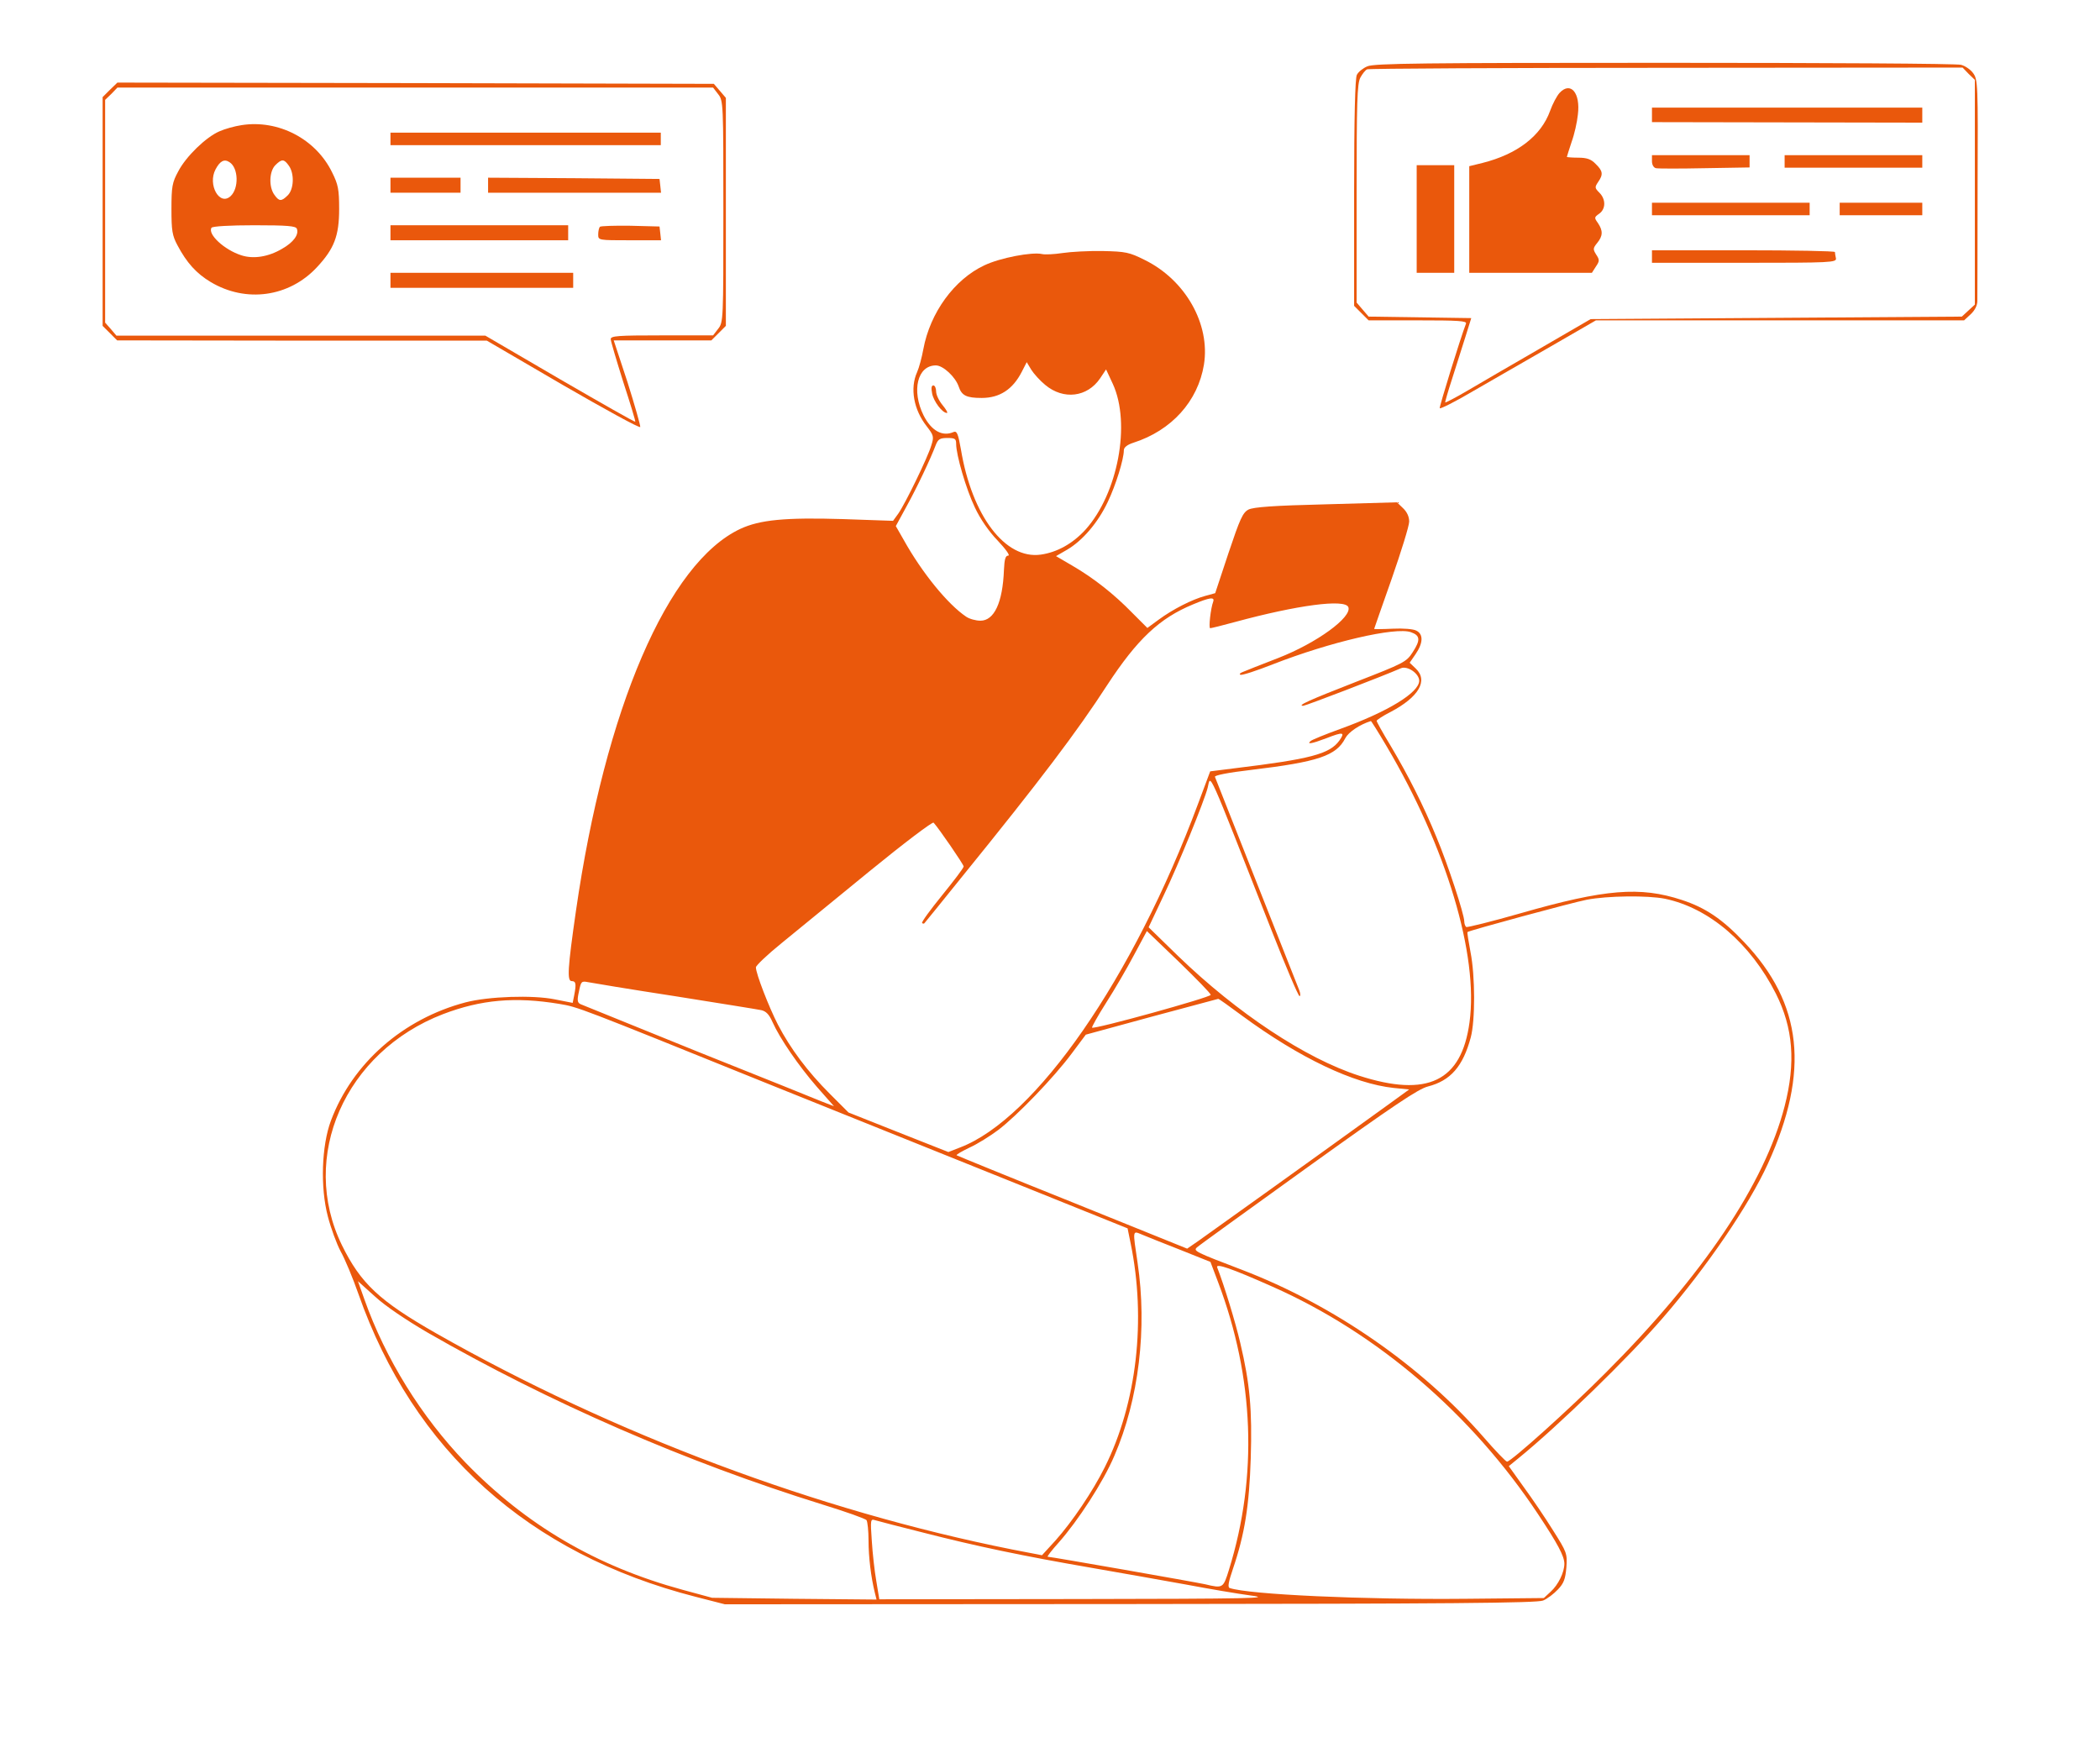 <svg version="1.0" xmlns="http://www.w3.org/2000/svg"
 width="839pt" height="694pt" viewBox="0 0 839 694"
 preserveAspectRatio="xMidYMid meet">
    <style>
        path {
            fill: #ea580c;
        }
        @media (prefers-color-scheme: dark) {
            path { fill: #ea580c; }
        }
    </style>
<g transform="translate(0,694) scale(0.1,-0.1)"
fill="#ea580c" stroke="none"
>
<path d="M5463 6675 c-17 -7 -36 -22 -42 -34 -7 -13 -11 -167 -11 -471 l0
-452 29 -29 29 -29 197 0 c161 0 196 -2 192 -13 -22 -57 -107 -332 -105 -338
2 -4 62 26 133 68 72 41 211 122 311 179 l180 104 736 0 735 0 27 25 c16 15
26 35 26 52 0 15 1 221 1 456 2 412 1 429 -18 455 -10 14 -32 29 -48 33 -15 5
-548 8 -1184 8 -963 0 -1161 -2 -1188 -14z m2402 -30 l25 -24 0 -449 0 -449
-26 -24 -26 -24 -741 -5 -742 -5 -205 -119 c-113 -65 -243 -141 -289 -168 -46
-27 -85 -47 -87 -46 -1 2 11 44 27 93 16 50 40 125 53 167 l24 77 -205 3 -205
3 -24 28 -24 28 0 435 c0 364 2 440 15 464 8 15 20 30 27 33 7 3 545 6 1196 6
l1183 1 24 -25z"/>
<path d="M6231 6569 c-11 -12 -28 -44 -38 -72 -36 -100 -131 -173 -270 -208
l-53 -13 0 -213 0 -213 245 0 245 0 16 25 c15 22 15 27 1 48 -13 21 -13 25 4
46 23 28 24 49 3 80 -15 21 -15 23 5 37 27 19 27 58 1 84 -19 19 -19 22 -5 43
21 30 19 44 -10 72 -18 19 -35 25 -70 25 -25 0 -45 2 -45 3 0 2 9 29 19 60 11
30 22 79 25 109 11 87 -29 134 -73 87z"/>
<path d="M6600 6481 l0 -29 540 -1 540 -1 0 30 0 30 -540 0 -540 0 0 -29z"/>
<path d="M6600 6296 c0 -15 7 -26 16 -28 10 -2 97 -2 195 0 l179 3 0 24 0 25
-195 0 -195 0 0 -24z"/>
<path d="M7130 6295 l0 -25 275 0 275 0 0 25 0 25 -275 0 -275 0 0 -25z"/>
<path d="M5660 6065 l0 -215 75 0 75 0 0 215 0 215 -75 0 -75 0 0 -215z"/>
<path d="M6600 6105 l0 -25 315 0 315 0 0 25 0 25 -315 0 -315 0 0 -25z"/>
<path d="M7350 6105 l0 -25 165 0 165 0 0 25 0 25 -165 0 -165 0 0 -25z"/>
<path d="M6600 5915 l0 -25 369 0 c346 0 369 1 366 18 -2 9 -4 20 -4 25 -1 4
-165 7 -366 7 l-365 0 0 -25z"/>
<path d="M439 6581 l-29 -29 0 -457 0 -457 29 -29 29 -29 739 -1 738 0 305
-178 c168 -97 306 -173 308 -167 1 6 -22 87 -51 179 l-55 167 195 0 195 0 29
29 29 29 0 456 0 455 -24 28 -24 28 -1192 3 -1191 2 -30 -29z m2430 -17 c21
-26 21 -37 21 -469 0 -432 0 -443 -21 -469 l-20 -26 -205 0 c-175 0 -204 -2
-204 -15 0 -8 23 -85 50 -171 28 -86 50 -158 48 -159 -2 -2 -137 75 -301 170
l-298 174 -737 0 -737 0 -22 26 -23 26 0 445 0 445 25 24 24 25 1190 0 1190 0
20 -26z"/>
<path d="M965 6440 c-27 -4 -67 -15 -89 -25 -53 -23 -133 -100 -164 -160 -24
-44 -27 -61 -27 -150 0 -86 3 -106 24 -145 37 -70 76 -113 133 -147 141 -84
313 -60 424 59 69 74 89 125 89 233 0 78 -4 98 -28 146 -65 134 -215 212 -362
189z m-48 -148 c36 -23 38 -105 4 -136 -44 -40 -92 46 -60 107 18 34 35 43 56
29z m237 -14 c23 -32 20 -94 -4 -118 -26 -26 -35 -25 -54 2 -23 32 -20 94 4
118 26 26 35 25 54 -2z m32 -252 c9 -23 -13 -54 -59 -80 -54 -32 -114 -42
-163 -26 -68 22 -135 84 -119 110 4 6 74 10 171 10 133 0 166 -3 170 -14z"/>
<path d="M1560 6385 l0 -25 540 0 540 0 0 25 0 25 -540 0 -540 0 0 -25z"/>
<path d="M1560 6200 l0 -30 140 0 140 0 0 30 0 30 -140 0 -140 0 0 -30z"/>
<path d="M1950 6200 l0 -30 346 0 345 0 -3 28 -3 27 -342 3 -343 2 0 -30z"/>
<path d="M1560 6010 l0 -30 355 0 355 0 0 30 0 30 -355 0 -355 0 0 -30z"/>
<path d="M2397 6034 c-4 -4 -7 -18 -7 -31 0 -23 1 -23 126 -23 l125 0 -3 28
-3 27 -116 3 c-63 1 -118 -1 -122 -4z"/>
<path d="M1560 5820 l0 -30 365 0 365 0 0 30 0 30 -365 0 -365 0 0 -30z"/>
<path d="M4245 5929 c-33 -5 -70 -7 -82 -4 -40 9 -167 -15 -230 -45 -120 -56
-217 -189 -244 -335 -6 -33 -17 -74 -25 -92 -29 -64 -14 -150 39 -217 27 -35
29 -41 18 -75 -13 -46 -105 -235 -132 -273 l-21 -29 -201 7 c-231 7 -331 -3
-409 -39 -290 -136 -540 -717 -657 -1527 -33 -229 -36 -280 -17 -280 17 0 19
-11 10 -57 l-6 -30 -71 14 c-89 18 -265 12 -357 -12 -250 -66 -452 -243 -538
-473 -37 -99 -43 -266 -12 -383 12 -46 35 -109 51 -139 17 -30 49 -107 71
-170 220 -626 680 -1039 1347 -1210 l117 -30 1620 1 c1278 1 1625 4 1649 14
17 7 43 27 59 44 24 25 30 42 34 88 4 56 2 61 -53 148 -31 50 -84 128 -117
173 l-60 84 38 31 c161 131 439 401 578 562 173 200 343 448 419 615 168 369
139 640 -95 886 -87 92 -154 137 -248 168 -167 55 -307 44 -645 -53 -115 -33
-213 -57 -217 -55 -4 3 -8 13 -8 23 0 28 -66 229 -111 336 -52 127 -114 249
-183 365 -31 51 -56 96 -56 100 0 3 25 20 55 35 114 60 152 126 101 174 l-24
23 24 35 c30 44 31 79 3 93 -12 7 -53 10 -95 8 -41 -2 -74 -2 -74 -1 0 0 31
90 70 200 38 109 70 212 70 229 0 20 -9 39 -25 54 l-24 23 -283 -8 c-209 -5
-290 -11 -310 -21 -23 -12 -34 -37 -80 -174 l-53 -160 -40 -11 c-52 -14 -129
-53 -186 -95 l-45 -33 -60 60 c-73 75 -154 139 -240 189 l-65 38 45 26 c61 36
123 108 162 191 32 67 64 170 64 206 0 11 13 22 38 30 153 49 258 166 282 312
26 162 -74 339 -238 419 -60 30 -75 33 -166 35 -56 1 -128 -3 -161 -8z m-69
-527 c73 -61 168 -49 219 26 l24 36 27 -58 c73 -159 20 -438 -109 -582 -51
-56 -114 -91 -179 -100 -142 -20 -275 155 -319 421 -11 62 -16 74 -29 69 -45
-20 -89 5 -120 66 -49 99 -25 200 49 200 29 0 78 -46 91 -84 12 -36 30 -46 92
-46 72 0 124 34 160 104 l20 39 18 -30 c10 -16 35 -44 56 -61z m-356 -235 c0
-45 40 -182 75 -255 21 -45 56 -96 91 -132 32 -34 51 -60 42 -60 -11 0 -15
-14 -17 -57 -5 -131 -39 -203 -94 -203 -18 0 -44 7 -57 16 -73 49 -176 175
-249 306 l-32 56 43 79 c42 76 96 190 117 246 9 22 16 27 46 27 30 0 35 -3 35
-23z m1027 -631 c-10 -26 -19 -106 -12 -106 4 0 49 11 100 25 247 67 439 93
452 59 15 -40 -126 -143 -280 -203 -67 -26 -131 -51 -142 -56 -11 -4 -15 -9
-9 -11 6 -3 64 16 130 42 228 89 490 150 551 128 37 -13 39 -31 7 -80 -25 -39
-35 -44 -228 -119 -187 -73 -236 -95 -209 -95 9 0 312 116 390 150 26 11 73
-21 73 -50 0 -47 -124 -123 -314 -192 -61 -22 -115 -44 -120 -49 -16 -14 4
-11 62 11 69 27 77 25 53 -9 -39 -54 -116 -74 -421 -111 l-95 -12 -49 -131
c-259 -695 -648 -1257 -951 -1372 l-46 -18 -200 79 -199 79 -75 75 c-88 88
-157 180 -207 276 -36 70 -88 204 -88 229 0 7 46 51 103 97 56 46 214 175 351
287 136 111 252 199 256 194 21 -23 120 -167 120 -175 0 -6 -39 -57 -86 -115
-47 -58 -83 -107 -80 -111 3 -3 7 -3 9 -1 2 2 71 87 153 189 309 381 458 578
577 762 121 185 210 268 343 323 67 28 88 31 81 11z m693 -578 c238 -402 368
-834 331 -1103 -32 -236 -168 -301 -441 -213 -214 69 -487 250 -723 478 l-118
115 59 125 c60 125 164 381 177 433 13 52 -8 99 255 -570 57 -145 107 -263
112 -263 4 0 4 10 -1 23 -13 32 -332 840 -337 853 -3 6 51 17 146 28 266 32
339 56 375 127 13 24 57 54 102 68 1 1 30 -45 63 -101z m1112 -609 c177 -37
342 -179 443 -379 69 -137 80 -275 35 -450 -80 -310 -327 -677 -715 -1065
-142 -143 -378 -355 -394 -355 -5 0 -47 44 -94 98 -247 284 -599 528 -964 668
-189 72 -196 76 -181 90 7 7 207 151 443 321 344 247 441 312 480 322 90 23
140 80 171 196 18 67 18 245 -1 341 -8 43 -14 79 -12 80 6 6 419 118 476 129
83 16 243 18 313 4z m-1815 -384 c0 -10 -466 -139 -474 -131 -2 2 23 47 56 99
34 53 84 139 112 192 l51 95 127 -122 c70 -68 128 -127 128 -133z m-2142 -5
c176 -28 332 -53 346 -56 19 -4 32 -17 45 -47 30 -67 105 -176 178 -260 l68
-77 -49 19 c-26 11 -250 101 -498 200 -247 100 -457 185 -466 189 -12 6 -14
15 -6 50 8 40 10 43 35 38 15 -3 171 -29 347 -56z m-461 -31 c77 -13 71 -11
846 -324 366 -147 836 -336 1045 -420 l380 -153 12 -59 c63 -305 25 -639 -103
-895 -48 -97 -131 -219 -197 -293 l-54 -59 -119 23 c-777 155 -1595 462 -2302
864 -226 129 -301 199 -376 352 -172 353 12 772 404 923 152 58 288 70 464 41z
m2728 -47 c230 -169 446 -272 607 -289 l61 -6 -87 -63 c-289 -209 -718 -516
-755 -542 l-45 -31 -458 185 c-252 101 -460 186 -463 188 -2 3 21 16 52 31 31
14 82 46 114 70 74 56 222 209 294 306 l56 75 264 72 c145 39 264 71 265 71 2
1 45 -30 95 -67z m-246 -936 l120 -48 31 -82 c144 -381 159 -774 43 -1148 -23
-74 -24 -75 -95 -58 -41 9 -616 110 -629 110 -4 0 16 26 44 57 77 87 178 242
222 346 98 226 132 510 93 771 -20 135 -21 129 18 113 17 -7 86 -35 153 -61z
m368 -147 c418 -185 796 -509 1061 -909 79 -119 105 -168 105 -198 0 -34 -24
-84 -55 -112 l-27 -25 -311 -3 c-408 -4 -867 17 -944 43 -9 3 -5 24 13 77 47
138 65 252 71 441 6 195 -3 297 -42 462 -19 82 -64 229 -92 301 -7 18 57 -4
221 -77z m-3378 -182 c488 -281 1038 -520 1579 -688 94 -29 173 -57 177 -63 4
-6 8 -42 8 -81 0 -67 10 -147 25 -208 l7 -28 -328 3 -329 4 -118 32 c-345 94
-626 259 -868 509 -176 183 -319 414 -403 651 l-26 73 69 -62 c40 -37 125 -94
207 -142z m1984 -801 c211 -54 396 -93 675 -141 116 -20 284 -50 373 -66 90
-17 207 -37 260 -44 86 -11 5 -13 -694 -14 l-791 -1 -12 73 c-7 39 -15 112
-18 161 -6 84 -5 88 13 82 10 -3 98 -26 194 -50z"/>
<path d="M3724 5368 c6 -32 41 -78 59 -78 5 0 -3 14 -17 31 -14 17 -26 41 -26
55 0 13 -5 24 -11 24 -8 0 -9 -11 -5 -32z"/>
</g>
</svg>